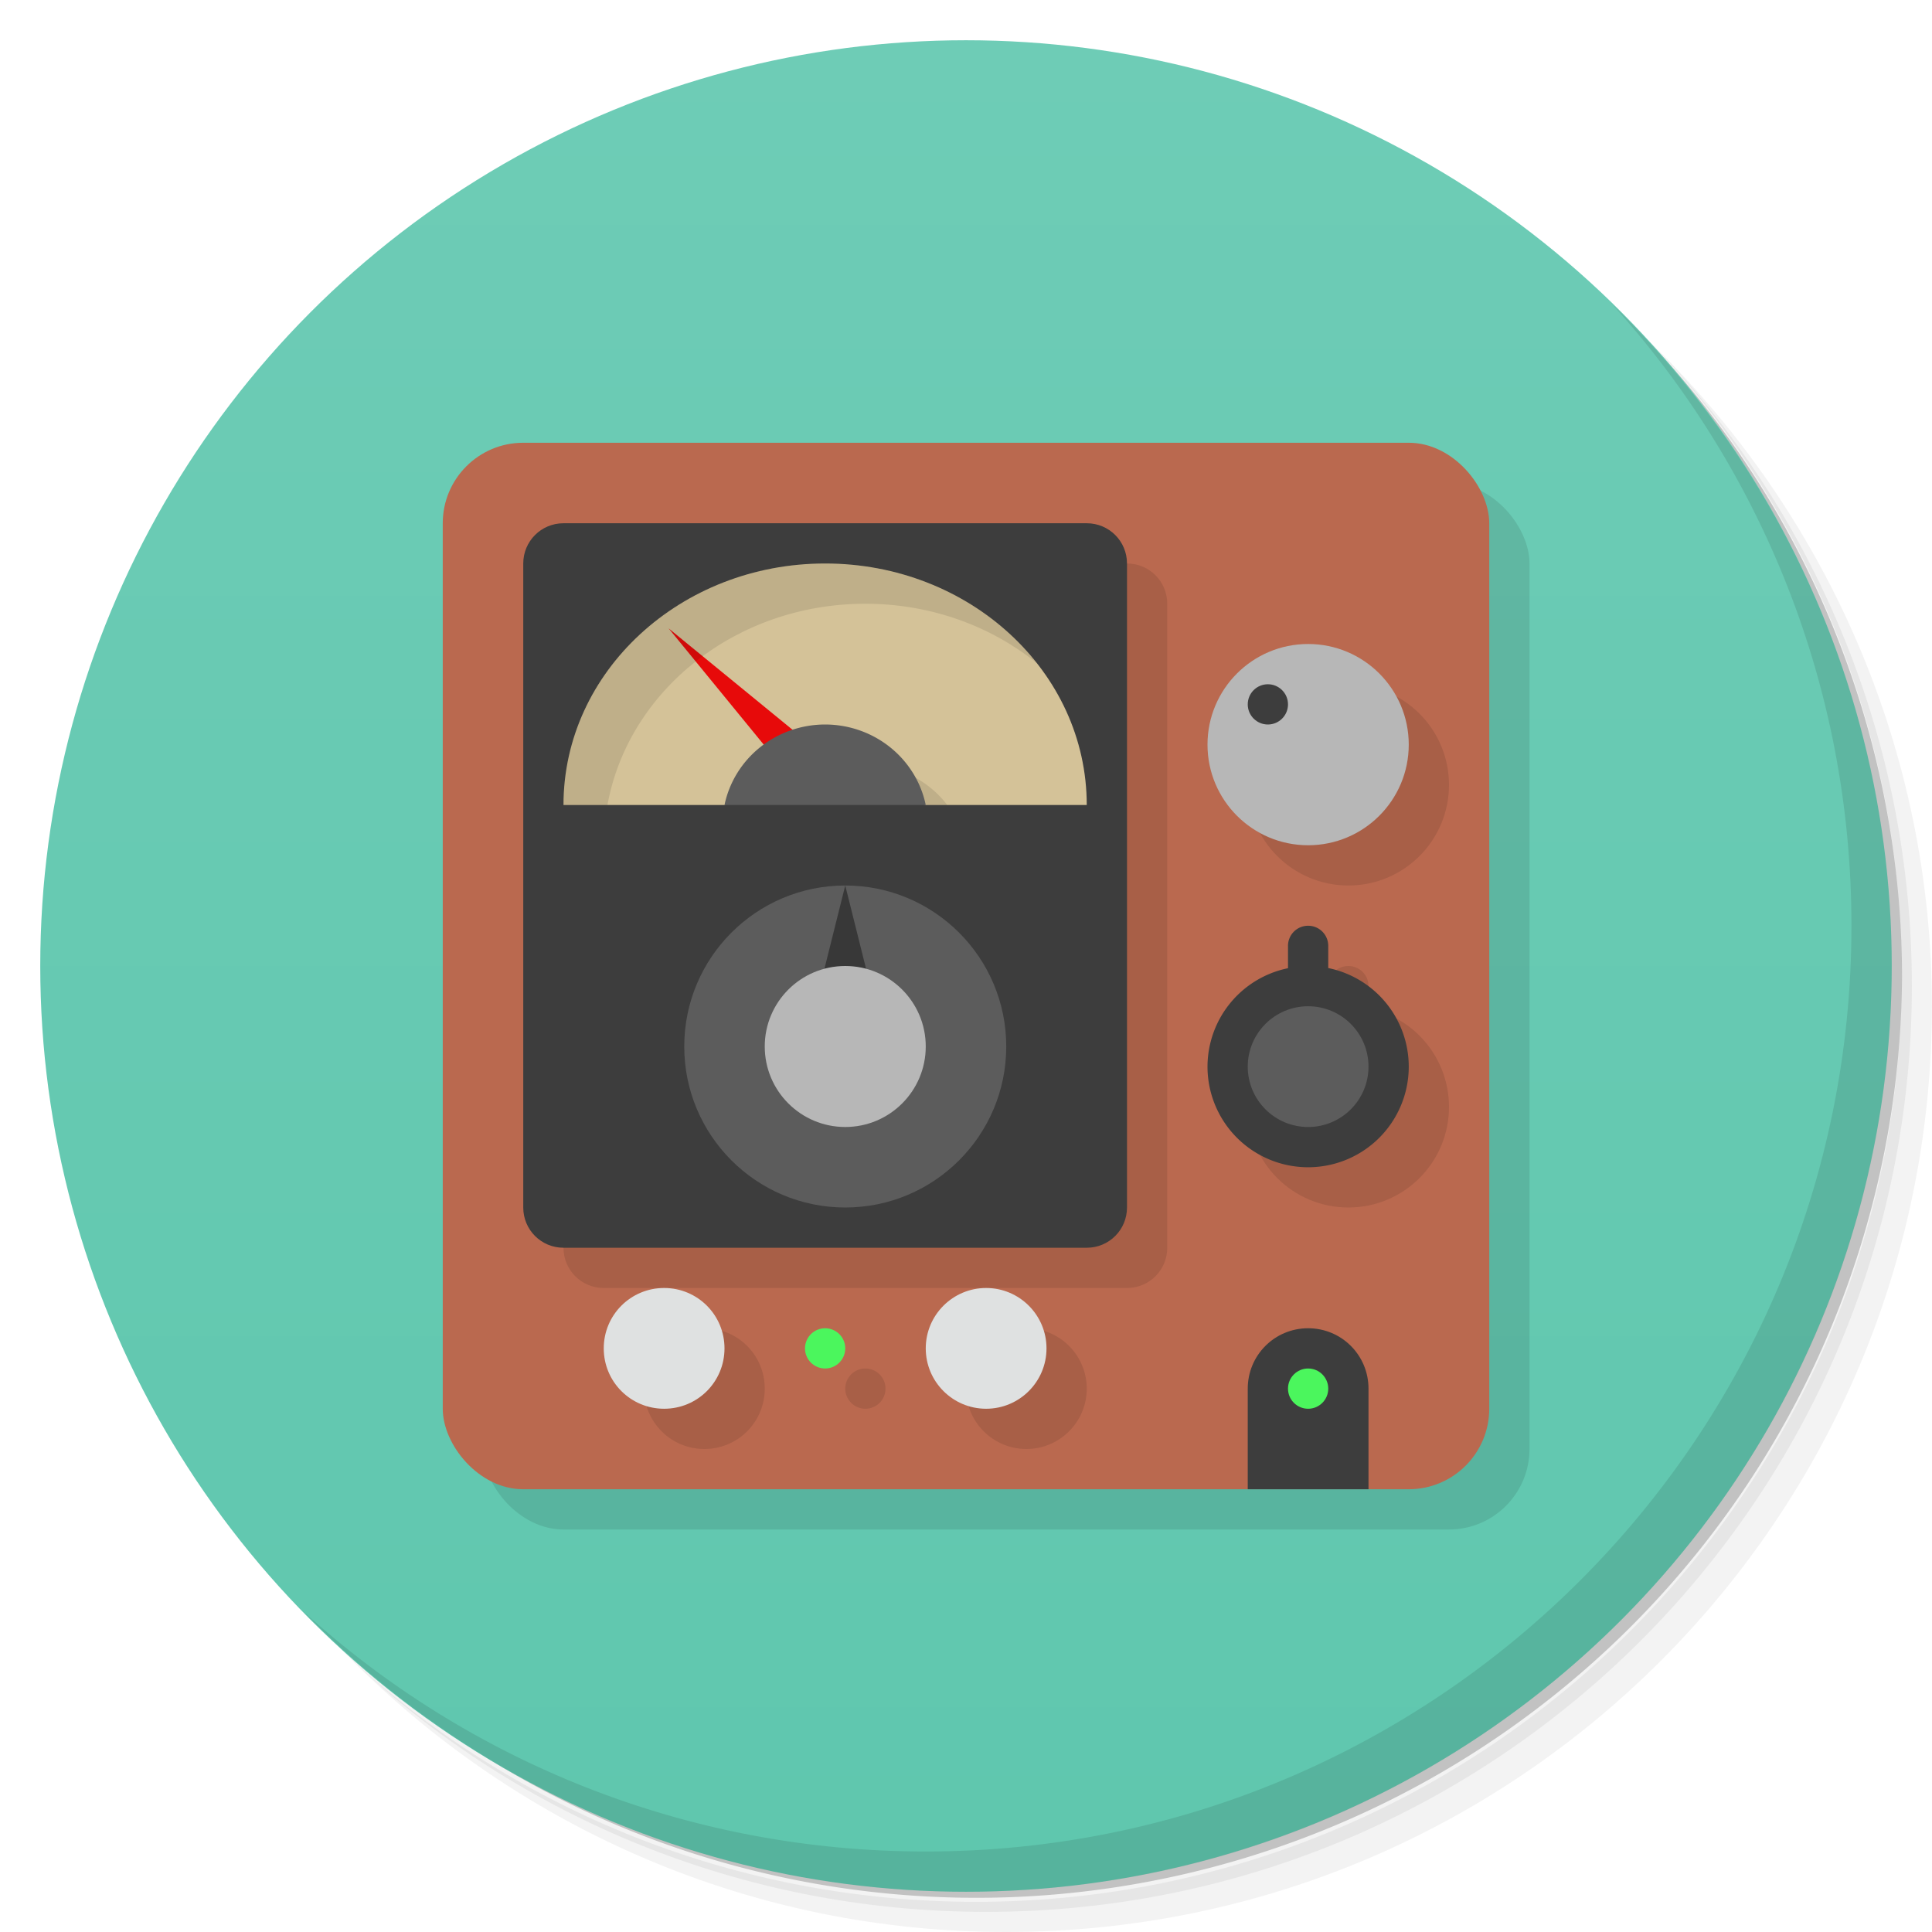 <svg version="1.1" viewBox="0 0 48 48" xmlns="http://www.w3.org/2000/svg">
 <defs>
  <linearGradient id="bg" x2="0" y1="1" y2="47" gradientUnits="userSpaceOnUse">
   <stop style="stop-color:#6eccb6" offset="0"/>
   <stop style="stop-color:#5fc7ae" offset="1"/>
  </linearGradient>
 </defs>
 <path d="m36.31 5c5.859 4.062 9.688 10.831 9.688 18.5 0 12.426-10.07 22.5-22.5 22.5-7.669 0-14.438-3.828-18.5-9.688 1.037 1.822 2.306 3.499 3.781 4.969 4.085 3.712 9.514 5.969 15.469 5.969 12.703 0 23-10.298 23-23 0-5.954-2.256-11.384-5.969-15.469-1.469-1.475-3.147-2.744-4.969-3.781zm4.969 3.781c3.854 4.113 6.219 9.637 6.219 15.719 0 12.703-10.297 23-23 23-6.081 0-11.606-2.364-15.719-6.219 4.16 4.144 9.883 6.719 16.219 6.719 12.703 0 23-10.298 23-23 0-6.335-2.575-12.06-6.719-16.219z" style="opacity:.05"/>
 <path d="m41.28 8.781c3.712 4.085 5.969 9.514 5.969 15.469 0 12.703-10.297 23-23 23-5.954 0-11.384-2.256-15.469-5.969 4.113 3.854 9.637 6.219 15.719 6.219 12.703 0 23-10.298 23-23 0-6.081-2.364-11.606-6.219-15.719z" style="opacity:.1"/>
 <path d="m31.25 2.375c8.615 3.154 14.75 11.417 14.75 21.13 0 12.426-10.07 22.5-22.5 22.5-9.708 0-17.971-6.135-21.12-14.75a23 23 0 0 0 44.875-7 23 23 0 0 0-16-21.875z" style="opacity:.2"/>
 <circle cx="24" cy="24" r="23" style="fill:url(#bg)"/>
 <rect x="12" y="12" width="26" height="26" ry="2" style="opacity:.1"/>
 <path d="m40.03 7.531c3.712 4.084 5.969 9.514 5.969 15.469 0 12.703-10.297 23-23 23-5.954 0-11.384-2.256-15.469-5.969 4.178 4.291 10.01 6.969 16.469 6.969 12.703 0 23-10.298 23-23 0-6.462-2.677-12.291-6.969-16.469z" style="opacity:.1"/>
 <rect x="11" y="11" width="26" height="26" ry="2" style="fill:#ba694f"/>
 <path d="m15 14c-0.554 0-1 0.446-1 1v16c0 0.554 0.446 1 1 1h13c0.554 0 1-0.446 1-1v-16c0-0.554-0.446-1-1-1zm18.5 3c-1.381 0-2.5 1.119-2.5 2.5s1.119 2.5 2.5 2.5 2.5-1.119 2.5-2.5-1.119-2.5-2.5-2.5zm0 7c-0.277 0-0.5 0.223-0.5 0.5v0.555c-1.162 0.237-1.998 1.259-2 2.445 0 1.381 1.119 2.5 2.5 2.5s2.5-1.119 2.5-2.5c-1.29e-4 -1.188-0.836-2.212-2-2.449v-0.551c0-0.277-0.223-0.5-0.5-0.5zm-16 9c-0.831 0-1.5 0.669-1.5 1.5s0.669 1.5 1.5 1.5 1.5-0.669 1.5-1.5-0.669-1.5-1.5-1.5zm8 0c-0.828 0-1.5 0.672-1.5 1.5s0.672 1.5 1.5 1.5 1.5-0.672 1.5-1.5-0.672-1.5-1.5-1.5zm-4 1c-0.276 0-0.5 0.224-0.5 0.5s0.224 0.5 0.5 0.5 0.5-0.224 0.5-0.5-0.224-0.5-0.5-0.5z" style="opacity:.1"/>
 <path d="m14 13c-0.554 0-1 0.446-1 1v16c0 0.554 0.446 1 1 1h13c0.554 0 1-0.446 1-1v-16c0-0.554-0.446-1-1-1zm18.5 20c-0.831 0-1.5 0.669-1.5 1.5v2.5h3v-2.5c0-0.831-0.669-1.5-1.5-1.5z" style="fill:#3d3d3d"/>
 <path d="m20.5 14c-3.59 0-6.5 2.686-6.5 6h4l2-1 3 1h4c0-3.314-2.91-6-6.5-6z" style="fill:#d4c298"/>
 <path d="m16.611 15.611 3.889 3.182-0.707 0.707z" style="fill:#e70a0a"/>
 <path d="m21.502 19a2.554 2.5 0 0 0-0.955 0.182l2.453 0.818h0.535a2.554 2.5 0 0 0-2.033-1z" style="opacity:.1"/>
 <path d="m20.502 18a2.554 2.5 0 0 0-2.502 2h5a2.554 2.5 0 0 0-2.498-2z" style="fill:#5c5c5c"/>
 <path d="m32.5 23c-0.277 0-0.5 0.223-0.5 0.5v0.555a2.5 2.5 0 0 0-2 2.445 2.5 2.5 0 0 0 2.5 2.5 2.5 2.5 0 0 0 2.5-2.5 2.5 2.5 0 0 0-2-2.449v-0.551c0-0.277-0.223-0.5-0.5-0.5z" style="fill:#3d3d3d"/>
 <circle cx="32.5" cy="26.5" r="1.5" style="fill:#5c5c5c"/>
 <path d="m20.5 33c-0.276 0-0.5 0.224-0.5 0.5s0.224 0.5 0.5 0.5 0.5-0.224 0.5-0.5-0.224-0.5-0.5-0.5zm12 1c-0.276 0-0.5 0.224-0.5 0.5s0.224 0.5 0.5 0.5 0.5-0.224 0.5-0.5-0.224-0.5-0.5-0.5z" style="fill:#4bf65d"/>
 <path d="m16.5 32c-0.831 0-1.5 0.669-1.5 1.5s0.669 1.5 1.5 1.5 1.5-0.669 1.5-1.5-0.669-1.5-1.5-1.5zm8 0c-0.828 0-1.5 0.672-1.5 1.5s0.672 1.5 1.5 1.5 1.5-0.672 1.5-1.5-0.672-1.5-1.5-1.5z" style="fill:#dfe1e1"/>
 <circle cx="32.5" cy="18.5" r="2.5" style="fill:#b7b7b7"/>
 <circle cx="31.5" cy="17.5" r=".5" style="fill:#3d3d3d"/>
 <circle cx="21" cy="26" r="4" style="fill:#5c5c5c"/>
 <path d="m21 22 1 4h-2z" style="fill:#383838"/>
 <circle cx="21" cy="26" r="2" style="fill:#b7b7b7"/>
 <path d="m20.5 14c-3.59 0-6.5 2.686-6.5 6h1.092c0.516-2.837 3.188-5 6.408-5 1.63 0 3.117 0.557 4.258 1.473-1.182-1.498-3.096-2.473-5.258-2.473z" style="opacity:.1"/>
</svg>
